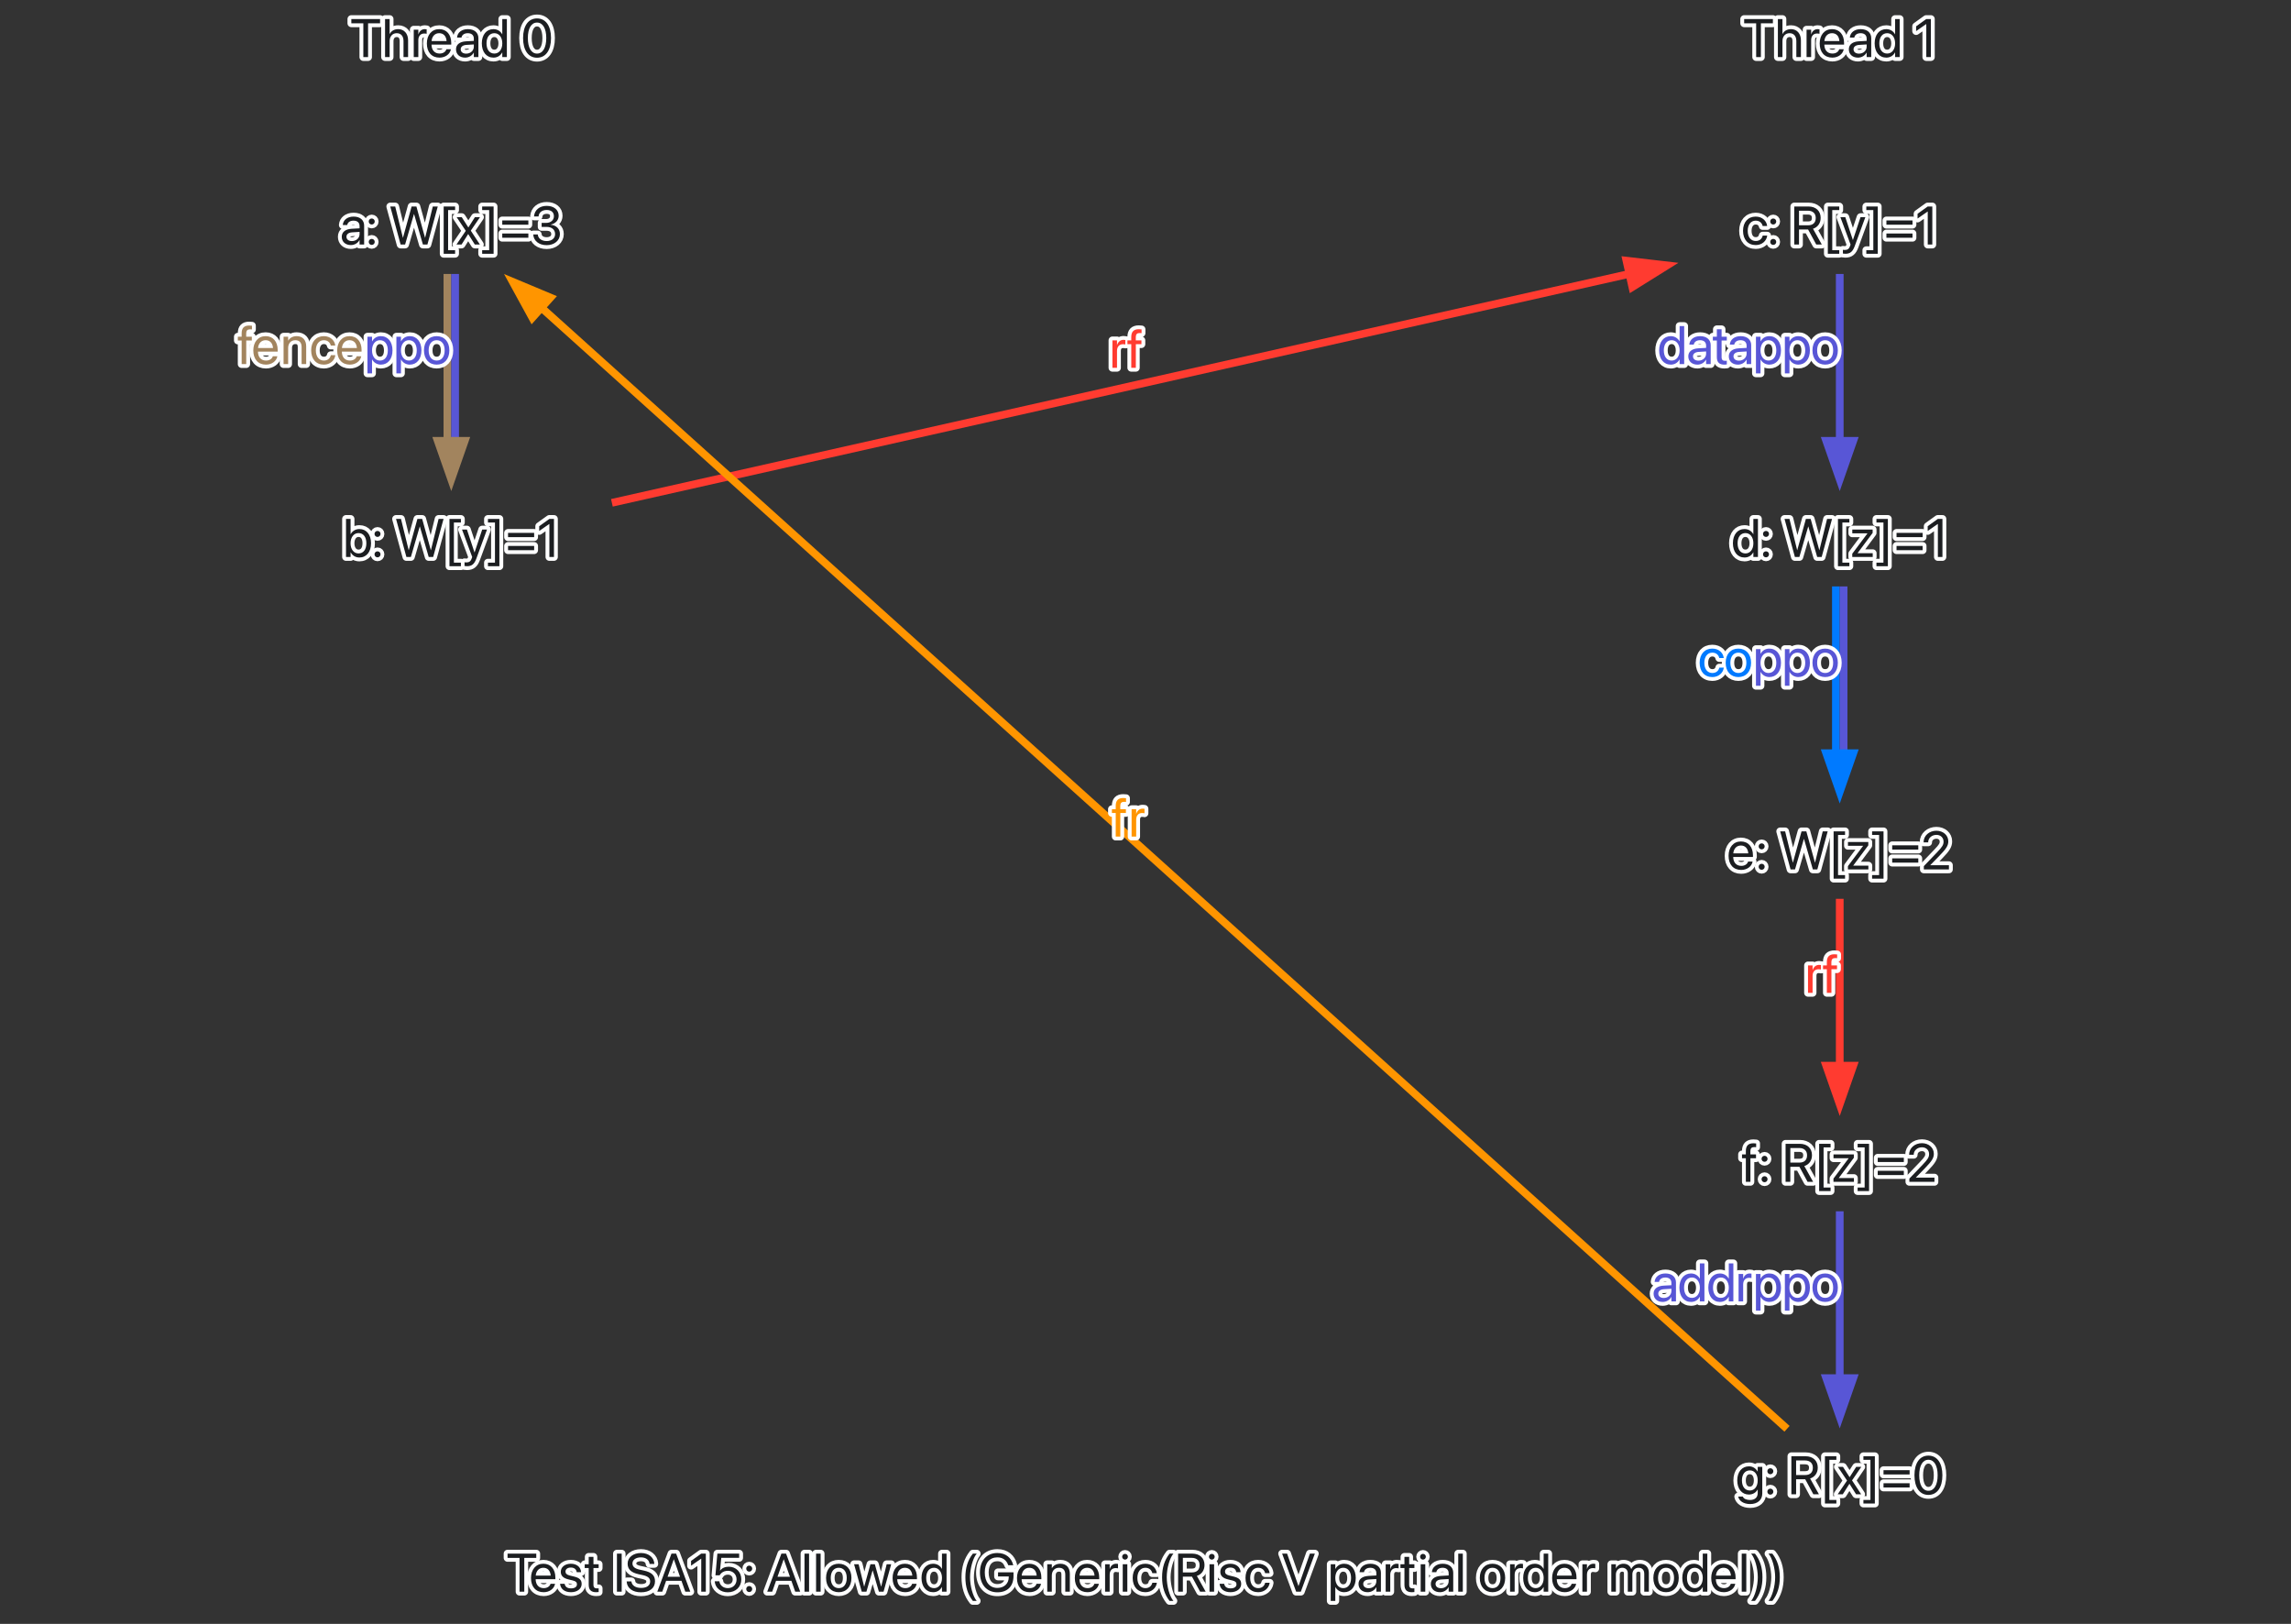 <?xml version="1.0" encoding="UTF-8"?>
<svg xmlns="http://www.w3.org/2000/svg" xmlns:xlink="http://www.w3.org/1999/xlink" width="594" height="421" viewBox="0 0 594 421">
<rect x="0" y="0" width="594" height="421" fill="#333333" stroke="none"/>
<defs>
<g>
<g id="glyph-0-0">
<path d="M 3.453 0 L 4.684 0 L 4.684 -8.758 L 7.793 -8.758 L 7.793 -9.863 L 0.344 -9.863 L 0.344 -8.758 L 3.453 -8.758 Z M 3.453 0 " />
</g>
<g id="glyph-0-1">
<path d="M 3.699 0.137 C 5.25 0.137 6.414 -0.793 6.645 -1.969 L 6.66 -2.039 L 5.488 -2.039 L 5.469 -1.977 C 5.266 -1.367 4.629 -0.918 3.727 -0.918 C 2.461 -0.918 1.656 -1.77 1.629 -3.234 L 6.746 -3.234 L 6.746 -3.672 C 6.746 -5.805 5.566 -7.246 3.625 -7.246 C 1.684 -7.246 0.426 -5.734 0.426 -3.535 L 0.426 -3.527 C 0.426 -1.293 1.656 0.137 3.699 0.137 Z M 3.617 -6.195 C 4.656 -6.195 5.422 -5.543 5.539 -4.164 L 1.648 -4.164 C 1.777 -5.488 2.586 -6.195 3.617 -6.195 Z M 3.617 -6.195 " />
</g>
<g id="glyph-0-2">
<path d="M 3.297 0.137 C 4.883 0.137 6.059 -0.738 6.059 -1.984 L 6.059 -1.988 C 6.059 -3 5.539 -3.57 4.102 -3.918 L 2.973 -4.191 C 2.188 -4.383 1.867 -4.719 1.867 -5.203 L 1.867 -5.211 C 1.867 -5.84 2.398 -6.254 3.262 -6.254 C 4.145 -6.254 4.668 -5.797 4.766 -5.105 L 4.773 -5.059 L 5.906 -5.059 L 5.898 -5.148 C 5.812 -6.336 4.82 -7.246 3.262 -7.246 C 1.723 -7.246 0.648 -6.379 0.648 -5.156 L 0.648 -5.148 C 0.648 -4.121 1.301 -3.5 2.641 -3.18 L 3.766 -2.906 C 4.574 -2.707 4.84 -2.422 4.84 -1.906 L 4.84 -1.902 C 4.84 -1.258 4.266 -0.855 3.301 -0.855 C 2.332 -0.855 1.805 -1.273 1.66 -1.984 L 1.648 -2.051 L 0.457 -2.051 L 0.465 -1.988 C 0.609 -0.719 1.621 0.137 3.297 0.137 Z M 3.297 0.137 " />
</g>
<g id="glyph-0-3">
<path d="M 3.082 0.137 C 3.316 0.137 3.57 0.109 3.719 0.09 L 3.719 -0.875 C 3.617 -0.867 3.48 -0.848 3.336 -0.848 C 2.699 -0.848 2.367 -1.059 2.367 -1.82 L 2.367 -6.125 L 3.719 -6.125 L 3.719 -7.109 L 2.367 -7.109 L 2.367 -9.031 L 1.137 -9.031 L 1.137 -7.109 L 0.098 -7.109 L 0.098 -6.125 L 1.137 -6.125 L 1.137 -1.812 C 1.137 -0.453 1.777 0.137 3.082 0.137 Z M 3.082 0.137 " />
</g>
<g id="glyph-0-4">
<rect x="0" y="0" width="0" height="0" mask="url(#mask-0)" />
</g>
<g id="glyph-0-5">
<path d="M 0.957 0 L 2.188 0 L 2.188 -9.863 L 0.957 -9.863 Z M 0.957 0 " />
</g>
<g id="glyph-0-6">
<path d="M 4.184 0.164 C 6.441 0.164 7.828 -0.945 7.828 -2.695 L 7.828 -2.699 C 7.828 -4.203 6.98 -5.023 4.957 -5.469 L 3.863 -5.707 C 2.578 -5.988 1.984 -6.496 1.984 -7.301 L 1.984 -7.309 C 1.984 -8.258 2.844 -8.887 4.164 -8.895 C 5.414 -8.895 6.254 -8.301 6.406 -7.293 L 6.418 -7.199 L 7.648 -7.199 L 7.645 -7.301 C 7.535 -8.914 6.125 -10.027 4.199 -10.027 C 2.168 -10.027 0.73 -8.895 0.727 -7.273 L 0.727 -7.266 C 0.727 -5.824 1.629 -4.957 3.555 -4.531 L 4.648 -4.293 C 6.004 -3.992 6.57 -3.508 6.57 -2.641 L 6.57 -2.633 C 6.57 -1.613 5.676 -0.973 4.254 -0.973 C 2.824 -0.973 1.867 -1.578 1.723 -2.57 L 1.711 -2.668 L 0.48 -2.668 L 0.484 -2.57 C 0.609 -0.883 2.051 0.164 4.184 0.164 Z M 4.184 0.164 " />
</g>
<g id="glyph-0-7">
<path d="M 0.172 0 L 1.465 0 L 2.461 -2.824 L 6.434 -2.824 L 7.43 0 L 8.723 0 L 5.059 -9.863 L 3.844 -9.863 Z M 4.438 -8.387 L 4.465 -8.387 L 6.062 -3.871 L 2.836 -3.871 Z M 4.438 -8.387 " />
</g>
<g id="glyph-0-8">
<path d="M 3.316 0 L 4.504 0 L 4.504 -9.863 L 3.301 -9.863 L 0.676 -7.977 L 0.676 -6.742 L 3.289 -8.559 L 3.316 -8.559 Z M 3.316 0 " />
</g>
<g id="glyph-0-9">
<path d="M 4.191 0.164 C 6.242 0.164 7.699 -1.219 7.703 -3.191 L 7.703 -3.207 C 7.703 -5.102 6.336 -6.473 4.445 -6.473 C 3.488 -6.473 2.668 -6.117 2.203 -5.457 L 2.176 -5.457 L 2.508 -8.77 L 7.145 -8.77 L 7.145 -9.863 L 1.496 -9.863 L 0.992 -4.238 L 2.078 -4.238 C 2.207 -4.465 2.367 -4.656 2.543 -4.82 C 2.98 -5.215 3.555 -5.414 4.227 -5.414 C 5.531 -5.414 6.469 -4.484 6.473 -3.188 L 6.473 -3.172 C 6.473 -1.848 5.543 -0.918 4.203 -0.918 C 3.023 -0.918 2.148 -1.66 2.023 -2.641 L 2.016 -2.695 L 0.809 -2.695 L 0.812 -2.617 C 0.957 -1.012 2.305 0.164 4.191 0.164 Z M 4.191 0.164 " />
</g>
<g id="glyph-0-10">
<path d="M 1.504 -5.195 C 1.941 -5.195 2.285 -5.539 2.285 -5.977 C 2.285 -6.414 1.941 -6.754 1.504 -6.754 C 1.066 -6.754 0.727 -6.414 0.727 -5.977 C 0.727 -5.539 1.066 -5.195 1.504 -5.195 Z M 1.504 0.098 C 1.941 0.098 2.285 -0.246 2.285 -0.684 C 2.285 -1.121 1.941 -1.465 1.504 -1.465 C 1.066 -1.465 0.727 -1.121 0.727 -0.684 C 0.727 -0.246 1.066 0.098 1.504 0.098 Z M 1.504 0.098 " />
</g>
<g id="glyph-0-11">
<path d="M 0.836 0 L 2.023 0 L 2.023 -9.863 L 0.836 -9.863 Z M 0.836 0 " />
</g>
<g id="glyph-0-12">
<path d="M 3.719 0.137 C 5.68 0.137 7.008 -1.285 7.008 -3.555 L 7.008 -3.57 C 7.008 -5.84 5.676 -7.246 3.711 -7.246 C 1.75 -7.246 0.426 -5.832 0.426 -3.57 L 0.426 -3.555 C 0.426 -1.293 1.742 0.137 3.719 0.137 Z M 3.727 -0.918 C 2.469 -0.918 1.641 -1.879 1.641 -3.555 L 1.641 -3.57 C 1.641 -5.23 2.477 -6.195 3.711 -6.195 C 4.969 -6.195 5.789 -5.238 5.789 -3.57 L 5.789 -3.555 C 5.789 -1.887 4.977 -0.918 3.727 -0.918 Z M 3.727 -0.918 " />
</g>
<g id="glyph-0-13">
<path d="M 2.18 0 L 3.391 0 L 4.992 -5.504 L 5.02 -5.504 L 6.625 0 L 7.836 0 L 9.816 -7.109 L 8.641 -7.109 L 7.219 -1.328 L 7.191 -1.328 L 5.578 -7.109 L 4.43 -7.109 L 2.824 -1.328 L 2.797 -1.328 L 1.375 -7.109 L 0.191 -7.109 Z M 2.18 0 " />
</g>
<g id="glyph-0-14">
<path d="M 3.445 0.137 C 4.465 0.137 5.258 -0.375 5.703 -1.203 L 5.73 -1.203 L 5.73 0 L 6.918 0 L 6.918 -9.863 L 5.73 -9.863 L 5.73 -5.922 L 5.703 -5.922 C 5.258 -6.742 4.43 -7.246 3.426 -7.246 C 1.641 -7.246 0.426 -5.805 0.426 -3.562 L 0.426 -3.555 C 0.426 -1.312 1.629 0.137 3.445 0.137 Z M 3.68 -0.918 C 2.422 -0.918 1.641 -1.922 1.641 -3.555 L 1.641 -3.562 C 1.641 -5.184 2.422 -6.195 3.68 -6.195 C 4.875 -6.195 5.734 -5.148 5.734 -3.562 L 5.734 -3.555 C 5.734 -1.961 4.883 -0.918 3.68 -0.918 Z M 3.68 -0.918 " />
</g>
<g id="glyph-0-15">
<path d="M 3.242 2.395 L 4.238 2.395 C 3.254 1.25 2.508 -1.457 2.508 -3.738 C 2.508 -6.023 3.254 -8.723 4.238 -9.863 L 3.242 -9.863 C 1.906 -8.168 1.301 -6.172 1.301 -3.738 C 1.301 -1.305 1.906 0.703 3.242 2.395 Z M 3.242 2.395 " />
</g>
<g id="glyph-0-16">
<path d="M 5.094 0.164 C 7.727 0.164 9.277 -1.414 9.277 -4.082 L 9.277 -5.02 L 5.266 -5.02 L 5.266 -3.938 L 8.047 -3.938 L 8.047 -3.762 C 8.047 -2.105 6.844 -0.973 5.094 -0.973 C 3.082 -0.973 1.832 -2.504 1.832 -4.984 L 1.832 -4.992 C 1.832 -7.426 3.062 -8.895 5.094 -8.895 C 6.48 -8.895 7.438 -8.176 7.895 -6.926 L 7.922 -6.852 L 9.215 -6.852 L 9.18 -6.98 C 8.723 -8.723 7.363 -10.027 5.094 -10.027 C 2.34 -10.027 0.574 -8.074 0.574 -4.992 L 0.574 -4.984 C 0.574 -1.84 2.34 0.164 5.094 0.164 Z M 5.094 0.164 " />
</g>
<g id="glyph-0-17">
<path d="M 0.773 0 L 1.961 0 L 1.961 -4.184 C 1.961 -5.395 2.695 -6.195 3.816 -6.195 C 4.91 -6.195 5.449 -5.559 5.449 -4.402 L 5.449 0 L 6.637 0 L 6.637 -4.613 C 6.637 -6.234 5.734 -7.246 4.176 -7.246 C 3.098 -7.246 2.371 -6.762 1.988 -6.098 L 1.961 -6.098 L 1.961 -7.109 L 0.773 -7.109 Z M 0.773 0 " />
</g>
<g id="glyph-0-18">
<path d="M 0.773 0 L 1.961 0 L 1.961 -4.391 C 1.961 -5.469 2.562 -6.113 3.488 -6.113 C 3.773 -6.113 4.027 -6.078 4.121 -6.043 L 4.121 -7.199 C 4.027 -7.211 3.848 -7.246 3.645 -7.246 C 2.844 -7.246 2.23 -6.727 1.988 -5.906 L 1.961 -5.906 L 1.961 -7.109 L 0.773 -7.109 Z M 0.773 0 " />
</g>
<g id="glyph-0-19">
<path d="M 1.441 -8.312 C 1.859 -8.312 2.188 -8.648 2.188 -9.059 C 2.188 -9.477 1.859 -9.805 1.441 -9.805 C 1.031 -9.805 0.699 -9.477 0.699 -9.059 C 0.699 -8.648 1.031 -8.312 1.441 -8.312 Z M 0.848 0 L 2.039 0 L 2.039 -7.109 L 0.848 -7.109 Z M 0.848 0 " />
</g>
<g id="glyph-0-20">
<path d="M 3.719 0.137 C 5.324 0.137 6.496 -0.91 6.688 -2.262 L 6.691 -2.312 L 5.523 -2.312 L 5.512 -2.258 C 5.312 -1.465 4.691 -0.918 3.719 -0.918 C 2.488 -0.918 1.641 -1.895 1.641 -3.547 L 1.641 -3.555 C 1.641 -5.168 2.469 -6.195 3.707 -6.195 C 4.75 -6.195 5.324 -5.566 5.504 -4.855 L 5.516 -4.801 L 6.68 -4.801 L 6.672 -4.855 C 6.523 -6.07 5.477 -7.246 3.707 -7.246 C 1.73 -7.246 0.426 -5.812 0.426 -3.57 L 0.426 -3.562 C 0.426 -1.301 1.703 0.137 3.719 0.137 Z M 3.719 0.137 " />
</g>
<g id="glyph-0-21">
<path d="M 0.957 0 L 2.188 0 L 2.188 -3.902 L 4.547 -3.902 L 6.66 0 L 8.102 0 L 5.816 -4.094 C 7.047 -4.484 7.801 -5.543 7.801 -6.91 L 7.801 -6.926 C 7.801 -8.703 6.555 -9.863 4.656 -9.863 L 0.957 -9.863 Z M 2.188 -4.992 L 2.188 -8.77 L 4.492 -8.77 C 5.758 -8.77 6.527 -8.074 6.527 -6.898 L 6.527 -6.883 C 6.527 -5.676 5.812 -4.992 4.547 -4.992 Z M 2.188 -4.992 " />
</g>
<g id="glyph-0-22">
<path d="M 3.809 0 L 5.023 0 L 8.66 -9.863 L 7.371 -9.863 L 4.43 -1.477 L 4.402 -1.477 L 1.465 -9.863 L 0.172 -9.863 Z M 3.809 0 " />
</g>
<g id="glyph-0-23">
<path d="M 0.773 2.395 L 1.961 2.395 L 1.961 -1.191 L 1.988 -1.191 C 2.434 -0.371 3.262 0.137 4.266 0.137 C 6.051 0.137 7.266 -1.305 7.266 -3.547 L 7.266 -3.555 C 7.266 -5.797 6.062 -7.246 4.246 -7.246 C 3.227 -7.246 2.434 -6.734 1.988 -5.906 L 1.961 -5.906 L 1.961 -7.109 L 0.773 -7.109 Z M 4.012 -0.918 C 2.816 -0.918 1.957 -1.961 1.957 -3.547 L 1.957 -3.555 C 1.957 -5.148 2.809 -6.195 4.012 -6.195 C 5.27 -6.195 6.051 -5.188 6.051 -3.555 L 6.051 -3.547 C 6.051 -1.93 5.27 -0.918 4.012 -0.918 Z M 4.012 -0.918 " />
</g>
<g id="glyph-0-24">
<path d="M 2.852 0.137 C 3.801 0.137 4.656 -0.375 5.074 -1.156 L 5.102 -1.156 L 5.102 0 L 6.289 0 L 6.289 -4.914 C 6.289 -6.336 5.238 -7.246 3.555 -7.246 C 1.879 -7.246 0.863 -6.305 0.758 -5.133 L 0.754 -5.059 L 1.902 -5.059 L 1.914 -5.121 C 2.051 -5.758 2.625 -6.195 3.543 -6.195 C 4.531 -6.195 5.102 -5.668 5.102 -4.801 L 5.102 -4.203 L 3.062 -4.09 C 1.43 -3.992 0.484 -3.234 0.484 -2.023 L 0.484 -2.012 C 0.484 -0.719 1.438 0.137 2.852 0.137 Z M 1.703 -2.012 L 1.703 -2.023 C 1.703 -2.688 2.25 -3.109 3.199 -3.164 L 5.102 -3.281 L 5.102 -2.699 C 5.102 -1.668 4.238 -0.895 3.117 -0.895 C 2.262 -0.895 1.703 -1.328 1.703 -2.012 Z M 1.703 -2.012 " />
</g>
<g id="glyph-0-25">
<path d="M 0.773 0 L 1.961 0 L 1.961 -4.457 C 1.961 -5.449 2.645 -6.195 3.59 -6.195 C 4.473 -6.195 5.047 -5.625 5.047 -4.766 L 5.047 0 L 6.234 0 L 6.234 -4.52 C 6.234 -5.488 6.898 -6.195 7.84 -6.195 C 8.777 -6.195 9.316 -5.613 9.316 -4.637 L 9.316 0 L 10.508 0 L 10.508 -4.91 C 10.508 -6.324 9.598 -7.246 8.191 -7.246 C 7.191 -7.246 6.359 -6.734 5.961 -5.879 L 5.934 -5.879 C 5.625 -6.746 4.91 -7.246 3.938 -7.246 C 3.023 -7.246 2.312 -6.773 1.988 -6.07 L 1.961 -6.07 L 1.961 -7.109 L 0.773 -7.109 Z M 0.773 0 " />
</g>
<g id="glyph-0-26">
<path d="M 1.273 2.395 C 2.605 0.703 3.215 -1.305 3.215 -3.738 C 3.215 -6.172 2.605 -8.168 1.273 -9.863 L 0.273 -9.863 C 1.258 -8.723 2.004 -6.023 2.004 -3.738 C 2.004 -1.457 1.258 1.25 0.273 2.395 Z M 1.273 2.395 " />
</g>
<g id="glyph-0-27">
<path d="M 0.836 0 L 2.023 0 L 2.023 -4.148 C 2.023 -5.359 2.754 -6.195 3.855 -6.195 C 4.965 -6.195 5.621 -5.434 5.621 -4.148 L 5.621 0 L 6.809 0 L 6.809 -4.355 C 6.809 -6.078 5.777 -7.246 4.266 -7.246 C 3.207 -7.246 2.434 -6.773 2.051 -5.977 L 2.023 -5.977 L 2.023 -9.863 L 0.836 -9.863 Z M 0.836 0 " />
</g>
<g id="glyph-0-28">
<path d="M 4.238 0.164 C 6.508 0.164 7.867 -1.797 7.867 -4.93 L 7.867 -4.941 C 7.867 -8.074 6.508 -10.027 4.238 -10.027 C 1.969 -10.027 0.621 -8.074 0.621 -4.941 L 0.621 -4.93 C 0.621 -1.797 1.969 0.164 4.238 0.164 Z M 4.238 -0.91 C 2.734 -0.91 1.859 -2.453 1.859 -4.93 L 1.859 -4.941 C 1.859 -7.418 2.734 -8.949 4.238 -8.949 C 5.742 -8.949 6.633 -7.418 6.633 -4.941 L 6.633 -4.93 C 6.633 -2.453 5.742 -0.91 4.238 -0.91 Z M 4.238 -0.91 " />
</g>
<g id="glyph-0-29">
<path d="M 2.996 0 L 4.156 0 L 6.453 -7.902 L 6.48 -7.902 L 8.777 0 L 9.941 0 L 12.625 -9.863 L 11.34 -9.863 L 9.352 -1.766 L 9.324 -1.766 L 7.09 -9.863 L 5.844 -9.863 L 3.609 -1.766 L 3.582 -1.766 L 1.594 -9.863 L 0.309 -9.863 Z M 2.996 0 " />
</g>
<g id="glyph-0-30">
<path d="M 1.41 2.395 L 4.375 2.395 L 4.375 1.469 L 2.559 1.469 L 2.559 -8.934 L 4.375 -8.934 L 4.375 -9.863 L 1.41 -9.863 Z M 1.41 2.395 " />
</g>
<g id="glyph-0-31">
<path d="M 0.219 0 L 1.539 0 L 3.254 -2.707 L 3.281 -2.707 L 4.984 0 L 6.305 0 L 3.938 -3.602 L 6.336 -7.109 L 5.012 -7.109 L 3.324 -4.445 L 3.297 -4.445 L 1.586 -7.109 L 0.262 -7.109 L 2.641 -3.555 Z M 0.219 0 " />
</g>
<g id="glyph-0-32">
<path d="M 3.105 2.395 L 3.105 -9.863 L 0.137 -9.863 L 0.137 -8.934 L 1.957 -8.934 L 1.957 1.469 L 0.137 1.469 L 0.137 2.395 Z M 3.105 2.395 " />
</g>
<g id="glyph-0-33">
<path d="M 0.848 -5.141 L 7.617 -5.141 L 7.617 -6.25 L 0.848 -6.25 Z M 0.848 -1.758 L 7.617 -1.758 L 7.617 -2.863 L 0.848 -2.863 Z M 0.848 -1.758 " />
</g>
<g id="glyph-0-34">
<path d="M 4.121 0.164 C 6.098 0.164 7.547 -1.055 7.547 -2.699 L 7.547 -2.715 C 7.547 -4.117 6.57 -5.012 5.133 -5.133 L 5.133 -5.16 C 6.363 -5.422 7.227 -6.254 7.227 -7.473 L 7.227 -7.484 C 7.227 -8.984 5.988 -10.027 4.109 -10.027 C 2.262 -10.027 0.992 -8.957 0.836 -7.348 L 0.828 -7.281 L 2.012 -7.281 L 2.016 -7.348 C 2.121 -8.348 2.945 -8.961 4.109 -8.961 C 5.312 -8.961 5.988 -8.367 5.988 -7.336 L 5.988 -7.32 C 5.988 -6.336 5.168 -5.613 3.992 -5.613 L 2.809 -5.613 L 2.809 -4.574 L 4.047 -4.574 C 5.43 -4.574 6.297 -3.898 6.297 -2.688 L 6.297 -2.672 C 6.297 -1.629 5.414 -0.902 4.121 -0.902 C 2.809 -0.902 1.922 -1.574 1.82 -2.543 L 1.812 -2.613 L 0.629 -2.613 L 0.637 -2.531 C 0.766 -0.973 2.086 0.164 4.121 0.164 Z M 4.121 0.164 " />
</g>
<g id="glyph-0-35">
<path d="M 4.309 0.137 C 6.125 0.137 7.328 -1.312 7.328 -3.555 L 7.328 -3.562 C 7.328 -5.805 6.113 -7.246 4.328 -7.246 C 3.324 -7.246 2.496 -6.742 2.051 -5.922 L 2.023 -5.922 L 2.023 -9.863 L 0.836 -9.863 L 0.836 0 L 2.023 0 L 2.023 -1.203 L 2.051 -1.203 C 2.496 -0.375 3.289 0.137 4.309 0.137 Z M 4.074 -0.918 C 2.871 -0.918 2.016 -1.961 2.016 -3.555 L 2.016 -3.562 C 2.016 -5.148 2.879 -6.195 4.074 -6.195 C 5.332 -6.195 6.113 -5.184 6.113 -3.562 L 6.113 -3.555 C 6.113 -1.922 5.332 -0.918 4.074 -0.918 Z M 4.074 -0.918 " />
</g>
<g id="glyph-0-36">
<path d="M 1.457 2.395 C 2.742 2.395 3.363 1.805 3.871 0.445 L 6.645 -7.109 L 5.395 -7.109 L 3.426 -1.191 L 3.398 -1.191 L 1.438 -7.109 L 0.164 -7.109 L 2.805 0.008 L 2.66 0.41 C 2.371 1.219 1.957 1.41 1.203 1.41 C 1.059 1.41 0.922 1.387 0.82 1.367 L 0.82 2.34 C 0.973 2.367 1.223 2.395 1.457 2.395 Z M 1.457 2.395 " />
</g>
<g id="glyph-0-37">
<path d="M 1.156 0 L 2.344 0 L 2.344 -6.125 L 3.793 -6.125 L 3.793 -7.109 L 2.332 -7.109 L 2.332 -7.977 C 2.332 -8.684 2.66 -9.016 3.316 -9.016 C 3.5 -9.016 3.684 -9.012 3.828 -8.988 L 3.828 -9.953 C 3.652 -9.98 3.371 -10 3.105 -10 C 1.793 -10 1.156 -9.352 1.156 -7.984 L 1.156 -7.109 L 0.164 -7.109 L 0.164 -6.125 L 1.156 -6.125 Z M 1.156 0 " />
</g>
<g id="glyph-0-38">
<path d="M 0.621 0 L 5.926 0 L 5.926 -0.984 L 2.004 -0.984 L 2.004 -1.004 L 5.906 -6.242 L 5.906 -7.109 L 0.629 -7.109 L 0.629 -6.125 L 4.555 -6.125 L 4.555 -6.105 L 0.621 -0.848 Z M 0.621 0 " />
</g>
<g id="glyph-0-39">
<path d="M 0.801 0 L 7.309 0 L 7.309 -1.094 L 2.488 -1.094 L 2.488 -1.121 L 4.832 -3.527 C 6.645 -5.379 7.145 -6.195 7.145 -7.273 L 7.145 -7.289 C 7.145 -8.832 5.84 -10.027 4.055 -10.027 C 2.215 -10.027 0.738 -8.766 0.738 -7.055 L 0.738 -7.016 L 1.93 -7.016 L 1.93 -7.047 C 1.93 -8.109 2.844 -8.957 4.074 -8.957 C 5.148 -8.957 5.906 -8.23 5.914 -7.227 L 5.914 -7.211 C 5.914 -6.391 5.605 -5.859 4.273 -4.473 L 0.801 -0.848 Z M 0.801 0 " />
</g>
<g id="glyph-0-40">
<path d="M 3.781 2.531 C 5.707 2.531 6.918 1.449 6.918 -0.199 L 6.918 -7.109 L 5.73 -7.109 L 5.73 -5.906 L 5.703 -5.906 C 5.266 -6.699 4.473 -7.246 3.465 -7.246 C 1.66 -7.246 0.426 -5.812 0.426 -3.602 L 0.426 -3.598 C 0.426 -1.375 1.648 0.07 3.438 0.07 C 4.457 0.07 5.277 -0.438 5.703 -1.223 L 5.73 -1.223 L 5.73 -0.316 C 5.73 0.785 5.02 1.477 3.766 1.477 C 2.797 1.477 2.121 1.164 1.895 0.648 L 1.867 0.59 L 0.672 0.59 L 0.684 0.648 C 0.918 1.703 2.023 2.531 3.781 2.531 Z M 3.699 -0.984 C 2.434 -0.984 1.641 -1.984 1.641 -3.598 L 1.641 -3.602 C 1.641 -5.184 2.434 -6.195 3.699 -6.195 C 4.902 -6.195 5.73 -5.168 5.73 -3.602 L 5.73 -3.598 C 5.73 -2.016 4.91 -0.984 3.699 -0.984 Z M 3.699 -0.984 " />
</g>
</g>
<image id="source-9" x="0" y="0" width="0" height="0" />
<mask id="mask-0">
<use xlink:href="#source-9" />
</mask>
</defs>
<path fill="none" stroke-width="2" stroke-linecap="butt" stroke-linejoin="miter" stroke="rgb(63.529%, 51.765%, 36.863%)" stroke-opacity="1" stroke-miterlimit="10" d="M 116 -349.573 C 116 -338.038 116 -320.436 116 -305.94 " transform="matrix(1, 0, 0, 1, 0, 420.6)" />
<path fill="none" stroke-width="2" stroke-linecap="butt" stroke-linejoin="miter" stroke="rgb(34.51%, 33.725%, 83.922%)" stroke-opacity="1" stroke-miterlimit="10" d="M 118 -349.573 C 118 -338.038 118 -320.436 118 -305.94 " transform="matrix(1, 0, 0, 1, 0, 420.6)" />
<path fill-rule="nonzero" fill="rgb(63.529%, 51.765%, 36.863%)" fill-opacity="1" stroke-width="2" stroke-linecap="butt" stroke-linejoin="miter" stroke="rgb(63.529%, 51.765%, 36.863%)" stroke-opacity="1" stroke-miterlimit="10" d="M 120.5 -306.319 L 117 -296.319 L 113.5 -306.319 Z M 120.5 -306.319 " transform="matrix(1, 0, 0, 1, 0, 420.6)" />
<path fill="none" stroke-width="2" stroke-linecap="butt" stroke-linejoin="miter" stroke="rgb(100%, 23.137%, 18.824%)" stroke-opacity="1" stroke-miterlimit="10" d="M 158.648 -290.245 C 223.949 -304.94 350.422 -333.397 422.754 -349.67 " transform="matrix(1, 0, 0, 1, 0, 420.6)" />
<path fill-rule="nonzero" fill="rgb(100%, 23.137%, 18.824%)" fill-opacity="1" stroke-width="2" stroke-linecap="butt" stroke-linejoin="miter" stroke="rgb(100%, 23.137%, 18.824%)" stroke-opacity="1" stroke-miterlimit="10" d="M 421.695 -353.018 L 432.219 -351.799 L 423.23 -346.19 Z M 421.695 -353.018 " transform="matrix(1, 0, 0, 1, 0, 420.6)" />
<path fill="none" stroke-width="2" stroke-linecap="butt" stroke-linejoin="miter" stroke="rgb(34.51%, 33.725%, 83.922%)" stroke-opacity="1" stroke-miterlimit="10" d="M 477 -349.573 C 477 -338.038 477 -320.436 477 -305.94 " transform="matrix(1, 0, 0, 1, 0, 420.6)" />
<path fill-rule="nonzero" fill="rgb(34.51%, 33.725%, 83.922%)" fill-opacity="1" stroke-width="2" stroke-linecap="butt" stroke-linejoin="miter" stroke="rgb(34.51%, 33.725%, 83.922%)" stroke-opacity="1" stroke-miterlimit="10" d="M 480.5 -306.319 L 477 -296.319 L 473.5 -306.319 Z M 480.5 -306.319 " transform="matrix(1, 0, 0, 1, 0, 420.6)" />
<path fill="none" stroke-width="2" stroke-linecap="butt" stroke-linejoin="miter" stroke="rgb(0%, 47.843%, 100%)" stroke-opacity="1" stroke-miterlimit="10" d="M 476 -268.573 C 476 -257.038 476 -239.436 476 -224.94 " transform="matrix(1, 0, 0, 1, 0, 420.6)" />
<path fill="none" stroke-width="2" stroke-linecap="butt" stroke-linejoin="miter" stroke="rgb(34.51%, 33.725%, 83.922%)" stroke-opacity="1" stroke-miterlimit="10" d="M 478 -268.573 C 478 -257.038 478 -239.436 478 -224.94 " transform="matrix(1, 0, 0, 1, 0, 420.6)" />
<path fill-rule="nonzero" fill="rgb(0%, 47.843%, 100%)" fill-opacity="1" stroke-width="2" stroke-linecap="butt" stroke-linejoin="miter" stroke="rgb(0%, 47.843%, 100%)" stroke-opacity="1" stroke-miterlimit="10" d="M 480.5 -225.319 L 477 -215.319 L 473.5 -225.319 Z M 480.5 -225.319 " transform="matrix(1, 0, 0, 1, 0, 420.6)" />
<path fill="none" stroke-width="2" stroke-linecap="butt" stroke-linejoin="miter" stroke="rgb(100%, 23.137%, 18.824%)" stroke-opacity="1" stroke-miterlimit="10" d="M 477 -187.573 C 477 -176.038 477 -158.436 477 -143.94 " transform="matrix(1, 0, 0, 1, 0, 420.6)" />
<path fill-rule="nonzero" fill="rgb(100%, 23.137%, 18.824%)" fill-opacity="1" stroke-width="2" stroke-linecap="butt" stroke-linejoin="miter" stroke="rgb(100%, 23.137%, 18.824%)" stroke-opacity="1" stroke-miterlimit="10" d="M 480.5 -144.319 L 477 -134.319 L 473.5 -144.319 Z M 480.5 -144.319 " transform="matrix(1, 0, 0, 1, 0, 420.6)" />
<path fill="none" stroke-width="2" stroke-linecap="butt" stroke-linejoin="miter" stroke="rgb(34.51%, 33.725%, 83.922%)" stroke-opacity="1" stroke-miterlimit="10" d="M 477 -106.573 C 477 -95.038 477 -77.436 477 -62.94 " transform="matrix(1, 0, 0, 1, 0, 420.6)" />
<path fill-rule="nonzero" fill="rgb(34.51%, 33.725%, 83.922%)" fill-opacity="1" stroke-width="2" stroke-linecap="butt" stroke-linejoin="miter" stroke="rgb(34.51%, 33.725%, 83.922%)" stroke-opacity="1" stroke-miterlimit="10" d="M 480.5 -63.319 L 477 -53.319 L 473.5 -63.319 Z M 480.5 -63.319 " transform="matrix(1, 0, 0, 1, 0, 420.6)" />
<path fill="none" stroke-width="2" stroke-linecap="butt" stroke-linejoin="miter" stroke="rgb(100%, 58.431%, 0%)" stroke-opacity="1" stroke-miterlimit="10" d="M 463.328 -50.182 C 409.086 -98.998 208.695 -279.35 140.16 -341.03 " transform="matrix(1, 0, 0, 1, 0, 420.6)" />
<path fill-rule="nonzero" fill="rgb(100%, 58.431%, 0%)" fill-opacity="1" stroke-width="2" stroke-linecap="butt" stroke-linejoin="miter" stroke="rgb(100%, 58.431%, 0%)" stroke-opacity="1" stroke-miterlimit="10" d="M 138.027 -338.241 L 132.938 -347.534 L 142.711 -343.444 Z M 138.027 -338.241 " transform="matrix(1, 0, 0, 1, 0, 420.6)" />
<g fill="none" fill-opacity="1" stroke="#FFFFFF" stroke-width="2" stroke-opacity="1" stroke-linejoin="round" stroke-linecap="round">
<use xlink:href="#glyph-0-0" x="131.25" y="412.648" stroke="#FFFFFF" stroke-width="2" stroke-opacity="1" fill="none" />
<use xlink:href="#glyph-0-1" x="137.25" y="412.648" stroke="#FFFFFF" stroke-width="2" stroke-opacity="1" fill="none" />
<use xlink:href="#glyph-0-2" x="144.75" y="412.648" stroke="#FFFFFF" stroke-width="2" stroke-opacity="1" fill="none" />
<use xlink:href="#glyph-0-3" x="151.5" y="412.648" stroke="#FFFFFF" stroke-width="2" stroke-opacity="1" fill="none" />
<use xlink:href="#glyph-0-4" x="156" y="412.648" stroke="#FFFFFF" stroke-width="2" stroke-opacity="1" fill="none" />
<use xlink:href="#glyph-0-5" x="159" y="412.648" stroke="#FFFFFF" stroke-width="2" stroke-opacity="1" fill="none" />
<use xlink:href="#glyph-0-6" x="162" y="412.648" stroke="#FFFFFF" stroke-width="2" stroke-opacity="1" fill="none" />
<use xlink:href="#glyph-0-7" x="170.25" y="412.648" stroke="#FFFFFF" stroke-width="2" stroke-opacity="1" fill="none" />
<use xlink:href="#glyph-0-8" x="178.5" y="412.648" stroke="#FFFFFF" stroke-width="2" stroke-opacity="1" fill="none" />
<use xlink:href="#glyph-0-9" x="184.5" y="412.648" stroke="#FFFFFF" stroke-width="2" stroke-opacity="1" fill="none" />
<use xlink:href="#glyph-0-10" x="192.75" y="412.648" stroke="#FFFFFF" stroke-width="2" stroke-opacity="1" fill="none" />
<use xlink:href="#glyph-0-4" x="195.75" y="412.648" stroke="#FFFFFF" stroke-width="2" stroke-opacity="1" fill="none" />
<use xlink:href="#glyph-0-7" x="198.75" y="412.648" stroke="#FFFFFF" stroke-width="2" stroke-opacity="1" fill="none" />
<use xlink:href="#glyph-0-11" x="207.75" y="412.648" stroke="#FFFFFF" stroke-width="2" stroke-opacity="1" fill="none" />
<use xlink:href="#glyph-0-11" x="210.75" y="412.648" stroke="#FFFFFF" stroke-width="2" stroke-opacity="1" fill="none" />
<use xlink:href="#glyph-0-12" x="213.75" y="412.648" stroke="#FFFFFF" stroke-width="2" stroke-opacity="1" fill="none" />
<use xlink:href="#glyph-0-13" x="221.25" y="412.648" stroke="#FFFFFF" stroke-width="2" stroke-opacity="1" fill="none" />
<use xlink:href="#glyph-0-1" x="231" y="412.648" stroke="#FFFFFF" stroke-width="2" stroke-opacity="1" fill="none" />
<use xlink:href="#glyph-0-14" x="238.5" y="412.648" stroke="#FFFFFF" stroke-width="2" stroke-opacity="1" fill="none" />
<use xlink:href="#glyph-0-4" x="246" y="412.648" stroke="#FFFFFF" stroke-width="2" stroke-opacity="1" fill="none" />
<use xlink:href="#glyph-0-15" x="249" y="412.648" stroke="#FFFFFF" stroke-width="2" stroke-opacity="1" fill="none" />
<use xlink:href="#glyph-0-16" x="253.5" y="412.648" stroke="#FFFFFF" stroke-width="2" stroke-opacity="1" fill="none" />
<use xlink:href="#glyph-0-1" x="263.25" y="412.648" stroke="#FFFFFF" stroke-width="2" stroke-opacity="1" fill="none" />
<use xlink:href="#glyph-0-17" x="270.75" y="412.648" stroke="#FFFFFF" stroke-width="2" stroke-opacity="1" fill="none" />
<use xlink:href="#glyph-0-1" x="278.25" y="412.648" stroke="#FFFFFF" stroke-width="2" stroke-opacity="1" fill="none" />
<use xlink:href="#glyph-0-18" x="285.75" y="412.648" stroke="#FFFFFF" stroke-width="2" stroke-opacity="1" fill="none" />
<use xlink:href="#glyph-0-19" x="290.25" y="412.648" stroke="#FFFFFF" stroke-width="2" stroke-opacity="1" fill="none" />
<use xlink:href="#glyph-0-20" x="293.25" y="412.648" stroke="#FFFFFF" stroke-width="2" stroke-opacity="1" fill="none" />
<use xlink:href="#glyph-0-15" x="300" y="412.648" stroke="#FFFFFF" stroke-width="2" stroke-opacity="1" fill="none" />
<use xlink:href="#glyph-0-21" x="304.5" y="412.648" stroke="#FFFFFF" stroke-width="2" stroke-opacity="1" fill="none" />
<use xlink:href="#glyph-0-19" x="312.75" y="412.648" stroke="#FFFFFF" stroke-width="2" stroke-opacity="1" fill="none" />
<use xlink:href="#glyph-0-2" x="315.75" y="412.648" stroke="#FFFFFF" stroke-width="2" stroke-opacity="1" fill="none" />
<use xlink:href="#glyph-0-20" x="322.5" y="412.648" stroke="#FFFFFF" stroke-width="2" stroke-opacity="1" fill="none" />
<use xlink:href="#glyph-0-4" x="329.25" y="412.648" stroke="#FFFFFF" stroke-width="2" stroke-opacity="1" fill="none" />
<use xlink:href="#glyph-0-22" x="332.25" y="412.648" stroke="#FFFFFF" stroke-width="2" stroke-opacity="1" fill="none" />
<use xlink:href="#glyph-0-4" x="341.25" y="412.648" stroke="#FFFFFF" stroke-width="2" stroke-opacity="1" fill="none" />
<use xlink:href="#glyph-0-23" x="344.25" y="412.648" stroke="#FFFFFF" stroke-width="2" stroke-opacity="1" fill="none" />
<use xlink:href="#glyph-0-24" x="351.75" y="412.648" stroke="#FFFFFF" stroke-width="2" stroke-opacity="1" fill="none" />
<use xlink:href="#glyph-0-18" x="358.5" y="412.648" stroke="#FFFFFF" stroke-width="2" stroke-opacity="1" fill="none" />
<use xlink:href="#glyph-0-3" x="363" y="412.648" stroke="#FFFFFF" stroke-width="2" stroke-opacity="1" fill="none" />
<use xlink:href="#glyph-0-19" x="367.5" y="412.648" stroke="#FFFFFF" stroke-width="2" stroke-opacity="1" fill="none" />
<use xlink:href="#glyph-0-24" x="370.5" y="412.648" stroke="#FFFFFF" stroke-width="2" stroke-opacity="1" fill="none" />
<use xlink:href="#glyph-0-11" x="377.25" y="412.648" stroke="#FFFFFF" stroke-width="2" stroke-opacity="1" fill="none" />
<use xlink:href="#glyph-0-4" x="380.25" y="412.648" stroke="#FFFFFF" stroke-width="2" stroke-opacity="1" fill="none" />
<use xlink:href="#glyph-0-12" x="383.25" y="412.648" stroke="#FFFFFF" stroke-width="2" stroke-opacity="1" fill="none" />
<use xlink:href="#glyph-0-18" x="390.75" y="412.648" stroke="#FFFFFF" stroke-width="2" stroke-opacity="1" fill="none" />
<use xlink:href="#glyph-0-14" x="394.5" y="412.648" stroke="#FFFFFF" stroke-width="2" stroke-opacity="1" fill="none" />
<use xlink:href="#glyph-0-1" x="402" y="412.648" stroke="#FFFFFF" stroke-width="2" stroke-opacity="1" fill="none" />
<use xlink:href="#glyph-0-18" x="409.5" y="412.648" stroke="#FFFFFF" stroke-width="2" stroke-opacity="1" fill="none" />
<use xlink:href="#glyph-0-4" x="414" y="412.648" stroke="#FFFFFF" stroke-width="2" stroke-opacity="1" fill="none" />
<use xlink:href="#glyph-0-25" x="417" y="412.648" stroke="#FFFFFF" stroke-width="2" stroke-opacity="1" fill="none" />
<use xlink:href="#glyph-0-12" x="428.25" y="412.648" stroke="#FFFFFF" stroke-width="2" stroke-opacity="1" fill="none" />
<use xlink:href="#glyph-0-14" x="435.75" y="412.648" stroke="#FFFFFF" stroke-width="2" stroke-opacity="1" fill="none" />
<use xlink:href="#glyph-0-1" x="443.25" y="412.648" stroke="#FFFFFF" stroke-width="2" stroke-opacity="1" fill="none" />
<use xlink:href="#glyph-0-11" x="450.75" y="412.648" stroke="#FFFFFF" stroke-width="2" stroke-opacity="1" fill="none" />
<use xlink:href="#glyph-0-26" x="453.75" y="412.648" stroke="#FFFFFF" stroke-width="2" stroke-opacity="1" fill="none" />
<use xlink:href="#glyph-0-26" x="458.25" y="412.648" stroke="#FFFFFF" stroke-width="2" stroke-opacity="1" fill="none" />
</g>
<g fill="rgb(10.98%, 11.765%, 12.941%)" fill-opacity="1" stroke="none">
<use xlink:href="#glyph-0-0" x="131.25" y="412.648" stroke="none" />
<use xlink:href="#glyph-0-1" x="137.25" y="412.648" stroke="none" />
<use xlink:href="#glyph-0-2" x="144.75" y="412.648" stroke="none" />
<use xlink:href="#glyph-0-3" x="151.5" y="412.648" stroke="none" />
<use xlink:href="#glyph-0-4" x="156" y="412.648" stroke="none" />
<use xlink:href="#glyph-0-5" x="159" y="412.648" stroke="none" />
<use xlink:href="#glyph-0-6" x="162" y="412.648" stroke="none" />
<use xlink:href="#glyph-0-7" x="170.25" y="412.648" stroke="none" />
<use xlink:href="#glyph-0-8" x="178.5" y="412.648" stroke="none" />
<use xlink:href="#glyph-0-9" x="184.5" y="412.648" stroke="none" />
<use xlink:href="#glyph-0-10" x="192.75" y="412.648" stroke="none" />
<use xlink:href="#glyph-0-4" x="195.75" y="412.648" stroke="none" />
<use xlink:href="#glyph-0-7" x="198.75" y="412.648" stroke="none" />
<use xlink:href="#glyph-0-11" x="207.75" y="412.648" stroke="none" />
<use xlink:href="#glyph-0-11" x="210.75" y="412.648" stroke="none" />
<use xlink:href="#glyph-0-12" x="213.75" y="412.648" stroke="none" />
<use xlink:href="#glyph-0-13" x="221.25" y="412.648" stroke="none" />
<use xlink:href="#glyph-0-1" x="231" y="412.648" stroke="none" />
<use xlink:href="#glyph-0-14" x="238.5" y="412.648" stroke="none" />
<use xlink:href="#glyph-0-4" x="246" y="412.648" stroke="none" />
<use xlink:href="#glyph-0-15" x="249" y="412.648" stroke="none" />
<use xlink:href="#glyph-0-16" x="253.5" y="412.648" stroke="none" />
<use xlink:href="#glyph-0-1" x="263.25" y="412.648" stroke="none" />
<use xlink:href="#glyph-0-17" x="270.75" y="412.648" stroke="none" />
<use xlink:href="#glyph-0-1" x="278.25" y="412.648" stroke="none" />
<use xlink:href="#glyph-0-18" x="285.75" y="412.648" stroke="none" />
<use xlink:href="#glyph-0-19" x="290.25" y="412.648" stroke="none" />
<use xlink:href="#glyph-0-20" x="293.25" y="412.648" stroke="none" />
<use xlink:href="#glyph-0-15" x="300" y="412.648" stroke="none" />
<use xlink:href="#glyph-0-21" x="304.5" y="412.648" stroke="none" />
<use xlink:href="#glyph-0-19" x="312.75" y="412.648" stroke="none" />
<use xlink:href="#glyph-0-2" x="315.75" y="412.648" stroke="none" />
<use xlink:href="#glyph-0-20" x="322.5" y="412.648" stroke="none" />
<use xlink:href="#glyph-0-4" x="329.25" y="412.648" stroke="none" />
<use xlink:href="#glyph-0-22" x="332.25" y="412.648" stroke="none" />
<use xlink:href="#glyph-0-4" x="341.25" y="412.648" stroke="none" />
<use xlink:href="#glyph-0-23" x="344.25" y="412.648" stroke="none" />
<use xlink:href="#glyph-0-24" x="351.75" y="412.648" stroke="none" />
<use xlink:href="#glyph-0-18" x="358.5" y="412.648" stroke="none" />
<use xlink:href="#glyph-0-3" x="363" y="412.648" stroke="none" />
<use xlink:href="#glyph-0-19" x="367.5" y="412.648" stroke="none" />
<use xlink:href="#glyph-0-24" x="370.5" y="412.648" stroke="none" />
<use xlink:href="#glyph-0-11" x="377.25" y="412.648" stroke="none" />
<use xlink:href="#glyph-0-4" x="380.25" y="412.648" stroke="none" />
<use xlink:href="#glyph-0-12" x="383.25" y="412.648" stroke="none" />
<use xlink:href="#glyph-0-18" x="390.75" y="412.648" stroke="none" />
<use xlink:href="#glyph-0-14" x="394.5" y="412.648" stroke="none" />
<use xlink:href="#glyph-0-1" x="402" y="412.648" stroke="none" />
<use xlink:href="#glyph-0-18" x="409.5" y="412.648" stroke="none" />
<use xlink:href="#glyph-0-4" x="414" y="412.648" stroke="none" />
<use xlink:href="#glyph-0-25" x="417" y="412.648" stroke="none" />
<use xlink:href="#glyph-0-12" x="428.25" y="412.648" stroke="none" />
<use xlink:href="#glyph-0-14" x="435.75" y="412.648" stroke="none" />
<use xlink:href="#glyph-0-1" x="443.25" y="412.648" stroke="none" />
<use xlink:href="#glyph-0-11" x="450.75" y="412.648" stroke="none" />
<use xlink:href="#glyph-0-26" x="453.75" y="412.648" stroke="none" />
<use xlink:href="#glyph-0-26" x="458.25" y="412.648" stroke="none" />
</g>
<g fill="none" fill-opacity="1" stroke="#FFFFFF" stroke-width="2" stroke-opacity="1" stroke-linejoin="round" stroke-linecap="round">
<use xlink:href="#glyph-0-0" x="90.75" y="14.801" stroke="#FFFFFF" stroke-width="2" stroke-opacity="1" fill="none" />
<use xlink:href="#glyph-0-27" x="99" y="14.801" stroke="#FFFFFF" stroke-width="2" stroke-opacity="1" fill="none" />
<use xlink:href="#glyph-0-18" x="106.5" y="14.801" stroke="#FFFFFF" stroke-width="2" stroke-opacity="1" fill="none" />
<use xlink:href="#glyph-0-1" x="110.25" y="14.801" stroke="#FFFFFF" stroke-width="2" stroke-opacity="1" fill="none" />
<use xlink:href="#glyph-0-24" x="117.75" y="14.801" stroke="#FFFFFF" stroke-width="2" stroke-opacity="1" fill="none" />
<use xlink:href="#glyph-0-14" x="124.5" y="14.801" stroke="#FFFFFF" stroke-width="2" stroke-opacity="1" fill="none" />
<use xlink:href="#glyph-0-4" x="132" y="14.801" stroke="#FFFFFF" stroke-width="2" stroke-opacity="1" fill="none" />
<use xlink:href="#glyph-0-28" x="135" y="14.801" stroke="#FFFFFF" stroke-width="2" stroke-opacity="1" fill="none" />
</g>
<g fill="rgb(10.98%, 11.765%, 12.941%)" fill-opacity="1" stroke="none">
<use xlink:href="#glyph-0-0" x="90.75" y="14.801" stroke="none" />
<use xlink:href="#glyph-0-27" x="99" y="14.801" stroke="none" />
<use xlink:href="#glyph-0-18" x="106.5" y="14.801" stroke="none" />
<use xlink:href="#glyph-0-1" x="110.25" y="14.801" stroke="none" />
<use xlink:href="#glyph-0-24" x="117.75" y="14.801" stroke="none" />
<use xlink:href="#glyph-0-14" x="124.5" y="14.801" stroke="none" />
<use xlink:href="#glyph-0-4" x="132" y="14.801" stroke="none" />
<use xlink:href="#glyph-0-28" x="135" y="14.801" stroke="none" />
</g>
<g fill="none" fill-opacity="1" stroke="#FFFFFF" stroke-width="2" stroke-opacity="1" stroke-linejoin="round" stroke-linecap="round">
<use xlink:href="#glyph-0-24" x="88.125" y="63.398" stroke="#FFFFFF" stroke-width="2" stroke-opacity="1" fill="none" />
<use xlink:href="#glyph-0-10" x="94.875" y="63.398" stroke="#FFFFFF" stroke-width="2" stroke-opacity="1" fill="none" />
<use xlink:href="#glyph-0-4" x="97.875" y="63.398" stroke="#FFFFFF" stroke-width="2" stroke-opacity="1" fill="none" />
<use xlink:href="#glyph-0-29" x="100.875" y="63.398" stroke="#FFFFFF" stroke-width="2" stroke-opacity="1" fill="none" />
<use xlink:href="#glyph-0-30" x="113.625" y="63.398" stroke="#FFFFFF" stroke-width="2" stroke-opacity="1" fill="none" />
<use xlink:href="#glyph-0-31" x="118.125" y="63.398" stroke="#FFFFFF" stroke-width="2" stroke-opacity="1" fill="none" />
<use xlink:href="#glyph-0-32" x="124.875" y="63.398" stroke="#FFFFFF" stroke-width="2" stroke-opacity="1" fill="none" />
<use xlink:href="#glyph-0-33" x="129.375" y="63.398" stroke="#FFFFFF" stroke-width="2" stroke-opacity="1" fill="none" />
<use xlink:href="#glyph-0-34" x="137.625" y="63.398" stroke="#FFFFFF" stroke-width="2" stroke-opacity="1" fill="none" />
</g>
<g fill="rgb(10.98%, 11.765%, 12.941%)" fill-opacity="1" stroke="none">
<use xlink:href="#glyph-0-24" x="88.125" y="63.398" stroke="none" />
<use xlink:href="#glyph-0-10" x="94.875" y="63.398" stroke="none" />
<use xlink:href="#glyph-0-4" x="97.875" y="63.398" stroke="none" />
<use xlink:href="#glyph-0-29" x="100.875" y="63.398" stroke="none" />
<use xlink:href="#glyph-0-30" x="113.625" y="63.398" stroke="none" />
<use xlink:href="#glyph-0-31" x="118.125" y="63.398" stroke="none" />
<use xlink:href="#glyph-0-32" x="124.875" y="63.398" stroke="none" />
<use xlink:href="#glyph-0-33" x="129.375" y="63.398" stroke="none" />
<use xlink:href="#glyph-0-34" x="137.625" y="63.398" stroke="none" />
</g>
<g fill="none" fill-opacity="1" stroke="#FFFFFF" stroke-width="2" stroke-opacity="1" stroke-linejoin="round" stroke-linecap="round">
<use xlink:href="#glyph-0-35" x="88.875" y="144.398" stroke="#FFFFFF" stroke-width="2" stroke-opacity="1" fill="none" />
<use xlink:href="#glyph-0-10" x="96.375" y="144.398" stroke="#FFFFFF" stroke-width="2" stroke-opacity="1" fill="none" />
<use xlink:href="#glyph-0-4" x="99.375" y="144.398" stroke="#FFFFFF" stroke-width="2" stroke-opacity="1" fill="none" />
<use xlink:href="#glyph-0-29" x="102.375" y="144.398" stroke="#FFFFFF" stroke-width="2" stroke-opacity="1" fill="none" />
<use xlink:href="#glyph-0-30" x="115.125" y="144.398" stroke="#FFFFFF" stroke-width="2" stroke-opacity="1" fill="none" />
<use xlink:href="#glyph-0-36" x="119.625" y="144.398" stroke="#FFFFFF" stroke-width="2" stroke-opacity="1" fill="none" />
<use xlink:href="#glyph-0-32" x="126.375" y="144.398" stroke="#FFFFFF" stroke-width="2" stroke-opacity="1" fill="none" />
<use xlink:href="#glyph-0-33" x="130.875" y="144.398" stroke="#FFFFFF" stroke-width="2" stroke-opacity="1" fill="none" />
<use xlink:href="#glyph-0-8" x="139.125" y="144.398" stroke="#FFFFFF" stroke-width="2" stroke-opacity="1" fill="none" />
</g>
<g fill="rgb(10.98%, 11.765%, 12.941%)" fill-opacity="1" stroke="none">
<use xlink:href="#glyph-0-35" x="88.875" y="144.398" stroke="none" />
<use xlink:href="#glyph-0-10" x="96.375" y="144.398" stroke="none" />
<use xlink:href="#glyph-0-4" x="99.375" y="144.398" stroke="none" />
<use xlink:href="#glyph-0-29" x="102.375" y="144.398" stroke="none" />
<use xlink:href="#glyph-0-30" x="115.125" y="144.398" stroke="none" />
<use xlink:href="#glyph-0-36" x="119.625" y="144.398" stroke="none" />
<use xlink:href="#glyph-0-32" x="126.375" y="144.398" stroke="none" />
<use xlink:href="#glyph-0-33" x="130.875" y="144.398" stroke="none" />
<use xlink:href="#glyph-0-8" x="139.125" y="144.398" stroke="none" />
</g>
<g fill="none" fill-opacity="1" stroke="#FFFFFF" stroke-width="2" stroke-opacity="1" stroke-linejoin="round" stroke-linecap="round">
<use xlink:href="#glyph-0-37" x="61.5" y="94.395" stroke="#FFFFFF" stroke-width="2" stroke-opacity="1" fill="none" />
<use xlink:href="#glyph-0-1" x="65.25" y="94.395" stroke="#FFFFFF" stroke-width="2" stroke-opacity="1" fill="none" />
<use xlink:href="#glyph-0-17" x="72.75" y="94.395" stroke="#FFFFFF" stroke-width="2" stroke-opacity="1" fill="none" />
<use xlink:href="#glyph-0-20" x="80.25" y="94.395" stroke="#FFFFFF" stroke-width="2" stroke-opacity="1" fill="none" />
<use xlink:href="#glyph-0-1" x="87" y="94.395" stroke="#FFFFFF" stroke-width="2" stroke-opacity="1" fill="none" />
</g>
<g fill="rgb(63.529%, 51.765%, 36.863%)" fill-opacity="1" stroke="none">
<use xlink:href="#glyph-0-37" x="61.5" y="94.395" stroke="none" />
<use xlink:href="#glyph-0-1" x="65.25" y="94.395" stroke="none" />
<use xlink:href="#glyph-0-17" x="72.75" y="94.395" stroke="none" />
<use xlink:href="#glyph-0-20" x="80.25" y="94.395" stroke="none" />
<use xlink:href="#glyph-0-1" x="87" y="94.395" stroke="none" />
</g>
<g fill="none" fill-opacity="1" stroke="#FFFFFF" stroke-width="2" stroke-opacity="1" stroke-linejoin="round" stroke-linecap="round">
<use xlink:href="#glyph-0-23" x="94.5" y="94.395" stroke="#FFFFFF" stroke-width="2" stroke-opacity="1" fill="none" />
<use xlink:href="#glyph-0-23" x="102" y="94.395" stroke="#FFFFFF" stroke-width="2" stroke-opacity="1" fill="none" />
<use xlink:href="#glyph-0-12" x="109.5" y="94.395" stroke="#FFFFFF" stroke-width="2" stroke-opacity="1" fill="none" />
</g>
<g fill="rgb(34.51%, 33.725%, 83.922%)" fill-opacity="1" stroke="none">
<use xlink:href="#glyph-0-23" x="94.5" y="94.395" stroke="none" />
<use xlink:href="#glyph-0-23" x="102" y="94.395" stroke="none" />
<use xlink:href="#glyph-0-12" x="109.5" y="94.395" stroke="none" />
</g>
<g fill="none" fill-opacity="1" stroke="#FFFFFF" stroke-width="2" stroke-opacity="1" stroke-linejoin="round" stroke-linecap="round">
<use xlink:href="#glyph-0-20" x="451.5" y="63.398" stroke="#FFFFFF" stroke-width="2" stroke-opacity="1" fill="none" />
<use xlink:href="#glyph-0-10" x="458.25" y="63.398" stroke="#FFFFFF" stroke-width="2" stroke-opacity="1" fill="none" />
<use xlink:href="#glyph-0-4" x="461.25" y="63.398" stroke="#FFFFFF" stroke-width="2" stroke-opacity="1" fill="none" />
<use xlink:href="#glyph-0-21" x="464.25" y="63.398" stroke="#FFFFFF" stroke-width="2" stroke-opacity="1" fill="none" />
<use xlink:href="#glyph-0-30" x="472.5" y="63.398" stroke="#FFFFFF" stroke-width="2" stroke-opacity="1" fill="none" />
<use xlink:href="#glyph-0-36" x="477" y="63.398" stroke="#FFFFFF" stroke-width="2" stroke-opacity="1" fill="none" />
<use xlink:href="#glyph-0-32" x="483.75" y="63.398" stroke="#FFFFFF" stroke-width="2" stroke-opacity="1" fill="none" />
<use xlink:href="#glyph-0-33" x="488.25" y="63.398" stroke="#FFFFFF" stroke-width="2" stroke-opacity="1" fill="none" />
<use xlink:href="#glyph-0-8" x="496.5" y="63.398" stroke="#FFFFFF" stroke-width="2" stroke-opacity="1" fill="none" />
</g>
<g fill="rgb(10.98%, 11.765%, 12.941%)" fill-opacity="1" stroke="none">
<use xlink:href="#glyph-0-20" x="451.5" y="63.398" stroke="none" />
<use xlink:href="#glyph-0-10" x="458.25" y="63.398" stroke="none" />
<use xlink:href="#glyph-0-4" x="461.25" y="63.398" stroke="none" />
<use xlink:href="#glyph-0-21" x="464.25" y="63.398" stroke="none" />
<use xlink:href="#glyph-0-30" x="472.5" y="63.398" stroke="none" />
<use xlink:href="#glyph-0-36" x="477" y="63.398" stroke="none" />
<use xlink:href="#glyph-0-32" x="483.75" y="63.398" stroke="none" />
<use xlink:href="#glyph-0-33" x="488.25" y="63.398" stroke="none" />
<use xlink:href="#glyph-0-8" x="496.5" y="63.398" stroke="none" />
</g>
<g fill="none" fill-opacity="1" stroke="#FFFFFF" stroke-width="2" stroke-opacity="1" stroke-linejoin="round" stroke-linecap="round">
<use xlink:href="#glyph-0-18" x="287.652" y="95.352" stroke="#FFFFFF" stroke-width="2" stroke-opacity="1" fill="none" />
<use xlink:href="#glyph-0-37" x="292.152" y="95.352" stroke="#FFFFFF" stroke-width="2" stroke-opacity="1" fill="none" />
</g>
<g fill="rgb(100%, 23.137%, 18.824%)" fill-opacity="1" stroke="none">
<use xlink:href="#glyph-0-18" x="287.652" y="95.352" stroke="none" />
<use xlink:href="#glyph-0-37" x="292.152" y="95.352" stroke="none" />
</g>
<g fill="none" fill-opacity="1" stroke="#FFFFFF" stroke-width="2" stroke-opacity="1" stroke-linejoin="round" stroke-linecap="round">
<use xlink:href="#glyph-0-0" x="451.875" y="14.801" stroke="#FFFFFF" stroke-width="2" stroke-opacity="1" fill="none" />
<use xlink:href="#glyph-0-27" x="460.125" y="14.801" stroke="#FFFFFF" stroke-width="2" stroke-opacity="1" fill="none" />
<use xlink:href="#glyph-0-18" x="467.625" y="14.801" stroke="#FFFFFF" stroke-width="2" stroke-opacity="1" fill="none" />
<use xlink:href="#glyph-0-1" x="471.375" y="14.801" stroke="#FFFFFF" stroke-width="2" stroke-opacity="1" fill="none" />
<use xlink:href="#glyph-0-24" x="478.875" y="14.801" stroke="#FFFFFF" stroke-width="2" stroke-opacity="1" fill="none" />
<use xlink:href="#glyph-0-14" x="485.625" y="14.801" stroke="#FFFFFF" stroke-width="2" stroke-opacity="1" fill="none" />
<use xlink:href="#glyph-0-4" x="493.125" y="14.801" stroke="#FFFFFF" stroke-width="2" stroke-opacity="1" fill="none" />
<use xlink:href="#glyph-0-8" x="496.125" y="14.801" stroke="#FFFFFF" stroke-width="2" stroke-opacity="1" fill="none" />
</g>
<g fill="rgb(10.98%, 11.765%, 12.941%)" fill-opacity="1" stroke="none">
<use xlink:href="#glyph-0-0" x="451.875" y="14.801" stroke="none" />
<use xlink:href="#glyph-0-27" x="460.125" y="14.801" stroke="none" />
<use xlink:href="#glyph-0-18" x="467.625" y="14.801" stroke="none" />
<use xlink:href="#glyph-0-1" x="471.375" y="14.801" stroke="none" />
<use xlink:href="#glyph-0-24" x="478.875" y="14.801" stroke="none" />
<use xlink:href="#glyph-0-14" x="485.625" y="14.801" stroke="none" />
<use xlink:href="#glyph-0-4" x="493.125" y="14.801" stroke="none" />
<use xlink:href="#glyph-0-8" x="496.125" y="14.801" stroke="none" />
</g>
<g fill="none" fill-opacity="1" stroke="#FFFFFF" stroke-width="2" stroke-opacity="1" stroke-linejoin="round" stroke-linecap="round">
<use xlink:href="#glyph-0-14" x="448.875" y="144.398" stroke="#FFFFFF" stroke-width="2" stroke-opacity="1" fill="none" />
<use xlink:href="#glyph-0-10" x="456.375" y="144.398" stroke="#FFFFFF" stroke-width="2" stroke-opacity="1" fill="none" />
<use xlink:href="#glyph-0-4" x="459.375" y="144.398" stroke="#FFFFFF" stroke-width="2" stroke-opacity="1" fill="none" />
<use xlink:href="#glyph-0-29" x="462.375" y="144.398" stroke="#FFFFFF" stroke-width="2" stroke-opacity="1" fill="none" />
<use xlink:href="#glyph-0-30" x="475.125" y="144.398" stroke="#FFFFFF" stroke-width="2" stroke-opacity="1" fill="none" />
<use xlink:href="#glyph-0-38" x="479.625" y="144.398" stroke="#FFFFFF" stroke-width="2" stroke-opacity="1" fill="none" />
<use xlink:href="#glyph-0-32" x="486.375" y="144.398" stroke="#FFFFFF" stroke-width="2" stroke-opacity="1" fill="none" />
<use xlink:href="#glyph-0-33" x="490.875" y="144.398" stroke="#FFFFFF" stroke-width="2" stroke-opacity="1" fill="none" />
<use xlink:href="#glyph-0-8" x="499.125" y="144.398" stroke="#FFFFFF" stroke-width="2" stroke-opacity="1" fill="none" />
</g>
<g fill="rgb(10.98%, 11.765%, 12.941%)" fill-opacity="1" stroke="none">
<use xlink:href="#glyph-0-14" x="448.875" y="144.398" stroke="none" />
<use xlink:href="#glyph-0-10" x="456.375" y="144.398" stroke="none" />
<use xlink:href="#glyph-0-4" x="459.375" y="144.398" stroke="none" />
<use xlink:href="#glyph-0-29" x="462.375" y="144.398" stroke="none" />
<use xlink:href="#glyph-0-30" x="475.125" y="144.398" stroke="none" />
<use xlink:href="#glyph-0-38" x="479.625" y="144.398" stroke="none" />
<use xlink:href="#glyph-0-32" x="486.375" y="144.398" stroke="none" />
<use xlink:href="#glyph-0-33" x="490.875" y="144.398" stroke="none" />
<use xlink:href="#glyph-0-8" x="499.125" y="144.398" stroke="none" />
</g>
<g fill="none" fill-opacity="1" stroke="#FFFFFF" stroke-width="2" stroke-opacity="1" stroke-linejoin="round" stroke-linecap="round">
<use xlink:href="#glyph-0-14" x="429.75" y="94.395" stroke="#FFFFFF" stroke-width="2" stroke-opacity="1" fill="none" />
<use xlink:href="#glyph-0-24" x="437.25" y="94.395" stroke="#FFFFFF" stroke-width="2" stroke-opacity="1" fill="none" />
<use xlink:href="#glyph-0-3" x="444" y="94.395" stroke="#FFFFFF" stroke-width="2" stroke-opacity="1" fill="none" />
<use xlink:href="#glyph-0-24" x="447.75" y="94.395" stroke="#FFFFFF" stroke-width="2" stroke-opacity="1" fill="none" />
</g>
<g fill="rgb(34.51%, 33.725%, 83.922%)" fill-opacity="1" stroke="none">
<use xlink:href="#glyph-0-14" x="429.75" y="94.395" stroke="none" />
<use xlink:href="#glyph-0-24" x="437.25" y="94.395" stroke="none" />
<use xlink:href="#glyph-0-3" x="444" y="94.395" stroke="none" />
<use xlink:href="#glyph-0-24" x="447.75" y="94.395" stroke="none" />
</g>
<g fill="none" fill-opacity="1" stroke="#FFFFFF" stroke-width="2" stroke-opacity="1" stroke-linejoin="round" stroke-linecap="round">
<use xlink:href="#glyph-0-23" x="454.5" y="94.395" stroke="#FFFFFF" stroke-width="2" stroke-opacity="1" fill="none" />
<use xlink:href="#glyph-0-23" x="462" y="94.395" stroke="#FFFFFF" stroke-width="2" stroke-opacity="1" fill="none" />
<use xlink:href="#glyph-0-12" x="469.5" y="94.395" stroke="#FFFFFF" stroke-width="2" stroke-opacity="1" fill="none" />
</g>
<g fill="rgb(34.51%, 33.725%, 83.922%)" fill-opacity="1" stroke="none">
<use xlink:href="#glyph-0-23" x="454.5" y="94.395" stroke="none" />
<use xlink:href="#glyph-0-23" x="462" y="94.395" stroke="none" />
<use xlink:href="#glyph-0-12" x="469.5" y="94.395" stroke="none" />
</g>
<g fill="none" fill-opacity="1" stroke="#FFFFFF" stroke-width="2" stroke-opacity="1" stroke-linejoin="round" stroke-linecap="round">
<use xlink:href="#glyph-0-1" x="447.75" y="225.398" stroke="#FFFFFF" stroke-width="2" stroke-opacity="1" fill="none" />
<use xlink:href="#glyph-0-10" x="455.25" y="225.398" stroke="#FFFFFF" stroke-width="2" stroke-opacity="1" fill="none" />
<use xlink:href="#glyph-0-4" x="458.25" y="225.398" stroke="#FFFFFF" stroke-width="2" stroke-opacity="1" fill="none" />
<use xlink:href="#glyph-0-29" x="461.25" y="225.398" stroke="#FFFFFF" stroke-width="2" stroke-opacity="1" fill="none" />
<use xlink:href="#glyph-0-30" x="474" y="225.398" stroke="#FFFFFF" stroke-width="2" stroke-opacity="1" fill="none" />
<use xlink:href="#glyph-0-38" x="478.5" y="225.398" stroke="#FFFFFF" stroke-width="2" stroke-opacity="1" fill="none" />
<use xlink:href="#glyph-0-32" x="485.25" y="225.398" stroke="#FFFFFF" stroke-width="2" stroke-opacity="1" fill="none" />
<use xlink:href="#glyph-0-33" x="489.75" y="225.398" stroke="#FFFFFF" stroke-width="2" stroke-opacity="1" fill="none" />
<use xlink:href="#glyph-0-39" x="498" y="225.398" stroke="#FFFFFF" stroke-width="2" stroke-opacity="1" fill="none" />
</g>
<g fill="rgb(10.98%, 11.765%, 12.941%)" fill-opacity="1" stroke="none">
<use xlink:href="#glyph-0-1" x="447.75" y="225.398" stroke="none" />
<use xlink:href="#glyph-0-10" x="455.25" y="225.398" stroke="none" />
<use xlink:href="#glyph-0-4" x="458.25" y="225.398" stroke="none" />
<use xlink:href="#glyph-0-29" x="461.25" y="225.398" stroke="none" />
<use xlink:href="#glyph-0-30" x="474" y="225.398" stroke="none" />
<use xlink:href="#glyph-0-38" x="478.5" y="225.398" stroke="none" />
<use xlink:href="#glyph-0-32" x="485.25" y="225.398" stroke="none" />
<use xlink:href="#glyph-0-33" x="489.75" y="225.398" stroke="none" />
<use xlink:href="#glyph-0-39" x="498" y="225.398" stroke="none" />
</g>
<g fill="none" fill-opacity="1" stroke="#FFFFFF" stroke-width="2" stroke-opacity="1" stroke-linejoin="round" stroke-linecap="round">
<use xlink:href="#glyph-0-20" x="440.25" y="175.395" stroke="#FFFFFF" stroke-width="2" stroke-opacity="1" fill="none" />
<use xlink:href="#glyph-0-12" x="447" y="175.395" stroke="#FFFFFF" stroke-width="2" stroke-opacity="1" fill="none" />
</g>
<g fill="rgb(0%, 47.843%, 100%)" fill-opacity="1" stroke="none">
<use xlink:href="#glyph-0-20" x="440.25" y="175.395" stroke="none" />
<use xlink:href="#glyph-0-12" x="447" y="175.395" stroke="none" />
</g>
<g fill="none" fill-opacity="1" stroke="#FFFFFF" stroke-width="2" stroke-opacity="1" stroke-linejoin="round" stroke-linecap="round">
<use xlink:href="#glyph-0-23" x="454.5" y="175.395" stroke="#FFFFFF" stroke-width="2" stroke-opacity="1" fill="none" />
<use xlink:href="#glyph-0-23" x="462" y="175.395" stroke="#FFFFFF" stroke-width="2" stroke-opacity="1" fill="none" />
<use xlink:href="#glyph-0-12" x="469.5" y="175.395" stroke="#FFFFFF" stroke-width="2" stroke-opacity="1" fill="none" />
</g>
<g fill="rgb(34.51%, 33.725%, 83.922%)" fill-opacity="1" stroke="none">
<use xlink:href="#glyph-0-23" x="454.5" y="175.395" stroke="none" />
<use xlink:href="#glyph-0-23" x="462" y="175.395" stroke="none" />
<use xlink:href="#glyph-0-12" x="469.5" y="175.395" stroke="none" />
</g>
<g fill="none" fill-opacity="1" stroke="#FFFFFF" stroke-width="2" stroke-opacity="1" stroke-linejoin="round" stroke-linecap="round">
<use xlink:href="#glyph-0-37" x="451.5" y="306.398" stroke="#FFFFFF" stroke-width="2" stroke-opacity="1" fill="none" />
<use xlink:href="#glyph-0-10" x="456" y="306.398" stroke="#FFFFFF" stroke-width="2" stroke-opacity="1" fill="none" />
<use xlink:href="#glyph-0-4" x="459" y="306.398" stroke="#FFFFFF" stroke-width="2" stroke-opacity="1" fill="none" />
<use xlink:href="#glyph-0-21" x="462" y="306.398" stroke="#FFFFFF" stroke-width="2" stroke-opacity="1" fill="none" />
<use xlink:href="#glyph-0-30" x="470.25" y="306.398" stroke="#FFFFFF" stroke-width="2" stroke-opacity="1" fill="none" />
<use xlink:href="#glyph-0-38" x="474.75" y="306.398" stroke="#FFFFFF" stroke-width="2" stroke-opacity="1" fill="none" />
<use xlink:href="#glyph-0-32" x="481.5" y="306.398" stroke="#FFFFFF" stroke-width="2" stroke-opacity="1" fill="none" />
<use xlink:href="#glyph-0-33" x="486" y="306.398" stroke="#FFFFFF" stroke-width="2" stroke-opacity="1" fill="none" />
<use xlink:href="#glyph-0-39" x="494.25" y="306.398" stroke="#FFFFFF" stroke-width="2" stroke-opacity="1" fill="none" />
</g>
<g fill="rgb(10.98%, 11.765%, 12.941%)" fill-opacity="1" stroke="none">
<use xlink:href="#glyph-0-37" x="451.5" y="306.398" stroke="none" />
<use xlink:href="#glyph-0-10" x="456" y="306.398" stroke="none" />
<use xlink:href="#glyph-0-4" x="459" y="306.398" stroke="none" />
<use xlink:href="#glyph-0-21" x="462" y="306.398" stroke="none" />
<use xlink:href="#glyph-0-30" x="470.25" y="306.398" stroke="none" />
<use xlink:href="#glyph-0-38" x="474.75" y="306.398" stroke="none" />
<use xlink:href="#glyph-0-32" x="481.5" y="306.398" stroke="none" />
<use xlink:href="#glyph-0-33" x="486" y="306.398" stroke="none" />
<use xlink:href="#glyph-0-39" x="494.25" y="306.398" stroke="none" />
</g>
<g fill="none" fill-opacity="1" stroke="#FFFFFF" stroke-width="2" stroke-opacity="1" stroke-linejoin="round" stroke-linecap="round">
<use xlink:href="#glyph-0-18" x="468" y="257.395" stroke="#FFFFFF" stroke-width="2" stroke-opacity="1" fill="none" />
<use xlink:href="#glyph-0-37" x="472.5" y="257.395" stroke="#FFFFFF" stroke-width="2" stroke-opacity="1" fill="none" />
</g>
<g fill="rgb(100%, 23.137%, 18.824%)" fill-opacity="1" stroke="none">
<use xlink:href="#glyph-0-18" x="468" y="257.395" stroke="none" />
<use xlink:href="#glyph-0-37" x="472.5" y="257.395" stroke="none" />
</g>
<g fill="none" fill-opacity="1" stroke="#FFFFFF" stroke-width="2" stroke-opacity="1" stroke-linejoin="round" stroke-linecap="round">
<use xlink:href="#glyph-0-40" x="450" y="387.398" stroke="#FFFFFF" stroke-width="2" stroke-opacity="1" fill="none" />
<use xlink:href="#glyph-0-10" x="457.5" y="387.398" stroke="#FFFFFF" stroke-width="2" stroke-opacity="1" fill="none" />
<use xlink:href="#glyph-0-4" x="460.5" y="387.398" stroke="#FFFFFF" stroke-width="2" stroke-opacity="1" fill="none" />
<use xlink:href="#glyph-0-21" x="463.5" y="387.398" stroke="#FFFFFF" stroke-width="2" stroke-opacity="1" fill="none" />
<use xlink:href="#glyph-0-30" x="471.75" y="387.398" stroke="#FFFFFF" stroke-width="2" stroke-opacity="1" fill="none" />
<use xlink:href="#glyph-0-31" x="476.25" y="387.398" stroke="#FFFFFF" stroke-width="2" stroke-opacity="1" fill="none" />
<use xlink:href="#glyph-0-32" x="483" y="387.398" stroke="#FFFFFF" stroke-width="2" stroke-opacity="1" fill="none" />
<use xlink:href="#glyph-0-33" x="487.5" y="387.398" stroke="#FFFFFF" stroke-width="2" stroke-opacity="1" fill="none" />
<use xlink:href="#glyph-0-28" x="495.75" y="387.398" stroke="#FFFFFF" stroke-width="2" stroke-opacity="1" fill="none" />
</g>
<g fill="rgb(10.98%, 11.765%, 12.941%)" fill-opacity="1" stroke="none">
<use xlink:href="#glyph-0-40" x="450" y="387.398" stroke="none" />
<use xlink:href="#glyph-0-10" x="457.5" y="387.398" stroke="none" />
<use xlink:href="#glyph-0-4" x="460.5" y="387.398" stroke="none" />
<use xlink:href="#glyph-0-21" x="463.5" y="387.398" stroke="none" />
<use xlink:href="#glyph-0-30" x="471.75" y="387.398" stroke="none" />
<use xlink:href="#glyph-0-31" x="476.25" y="387.398" stroke="none" />
<use xlink:href="#glyph-0-32" x="483" y="387.398" stroke="none" />
<use xlink:href="#glyph-0-33" x="487.5" y="387.398" stroke="none" />
<use xlink:href="#glyph-0-28" x="495.75" y="387.398" stroke="none" />
</g>
<g fill="none" fill-opacity="1" stroke="#FFFFFF" stroke-width="2" stroke-opacity="1" stroke-linejoin="round" stroke-linecap="round">
<use xlink:href="#glyph-0-24" x="428.25" y="337.395" stroke="#FFFFFF" stroke-width="2" stroke-opacity="1" fill="none" />
<use xlink:href="#glyph-0-14" x="435" y="337.395" stroke="#FFFFFF" stroke-width="2" stroke-opacity="1" fill="none" />
<use xlink:href="#glyph-0-14" x="442.5" y="337.395" stroke="#FFFFFF" stroke-width="2" stroke-opacity="1" fill="none" />
<use xlink:href="#glyph-0-18" x="450" y="337.395" stroke="#FFFFFF" stroke-width="2" stroke-opacity="1" fill="none" />
</g>
<g fill="rgb(34.51%, 33.725%, 83.922%)" fill-opacity="1" stroke="none">
<use xlink:href="#glyph-0-24" x="428.25" y="337.395" stroke="none" />
<use xlink:href="#glyph-0-14" x="435" y="337.395" stroke="none" />
<use xlink:href="#glyph-0-14" x="442.5" y="337.395" stroke="none" />
<use xlink:href="#glyph-0-18" x="450" y="337.395" stroke="none" />
</g>
<g fill="none" fill-opacity="1" stroke="#FFFFFF" stroke-width="2" stroke-opacity="1" stroke-linejoin="round" stroke-linecap="round">
<use xlink:href="#glyph-0-23" x="454.5" y="337.395" stroke="#FFFFFF" stroke-width="2" stroke-opacity="1" fill="none" />
<use xlink:href="#glyph-0-23" x="462" y="337.395" stroke="#FFFFFF" stroke-width="2" stroke-opacity="1" fill="none" />
<use xlink:href="#glyph-0-12" x="469.5" y="337.395" stroke="#FFFFFF" stroke-width="2" stroke-opacity="1" fill="none" />
</g>
<g fill="rgb(34.51%, 33.725%, 83.922%)" fill-opacity="1" stroke="none">
<use xlink:href="#glyph-0-23" x="454.5" y="337.395" stroke="none" />
<use xlink:href="#glyph-0-23" x="462" y="337.395" stroke="none" />
<use xlink:href="#glyph-0-12" x="469.5" y="337.395" stroke="none" />
</g>
<g fill="none" fill-opacity="1" stroke="#FFFFFF" stroke-width="2" stroke-opacity="1" stroke-linejoin="round" stroke-linecap="round">
<use xlink:href="#glyph-0-37" x="288.125" y="216.887" stroke="#FFFFFF" stroke-width="2" stroke-opacity="1" fill="none" />
<use xlink:href="#glyph-0-18" x="292.625" y="216.887" stroke="#FFFFFF" stroke-width="2" stroke-opacity="1" fill="none" />
</g>
<g fill="rgb(100%, 58.431%, 0%)" fill-opacity="1" stroke="none">
<use xlink:href="#glyph-0-37" x="288.125" y="216.887" stroke="none" />
<use xlink:href="#glyph-0-18" x="292.625" y="216.887" stroke="none" />
</g>
</svg>